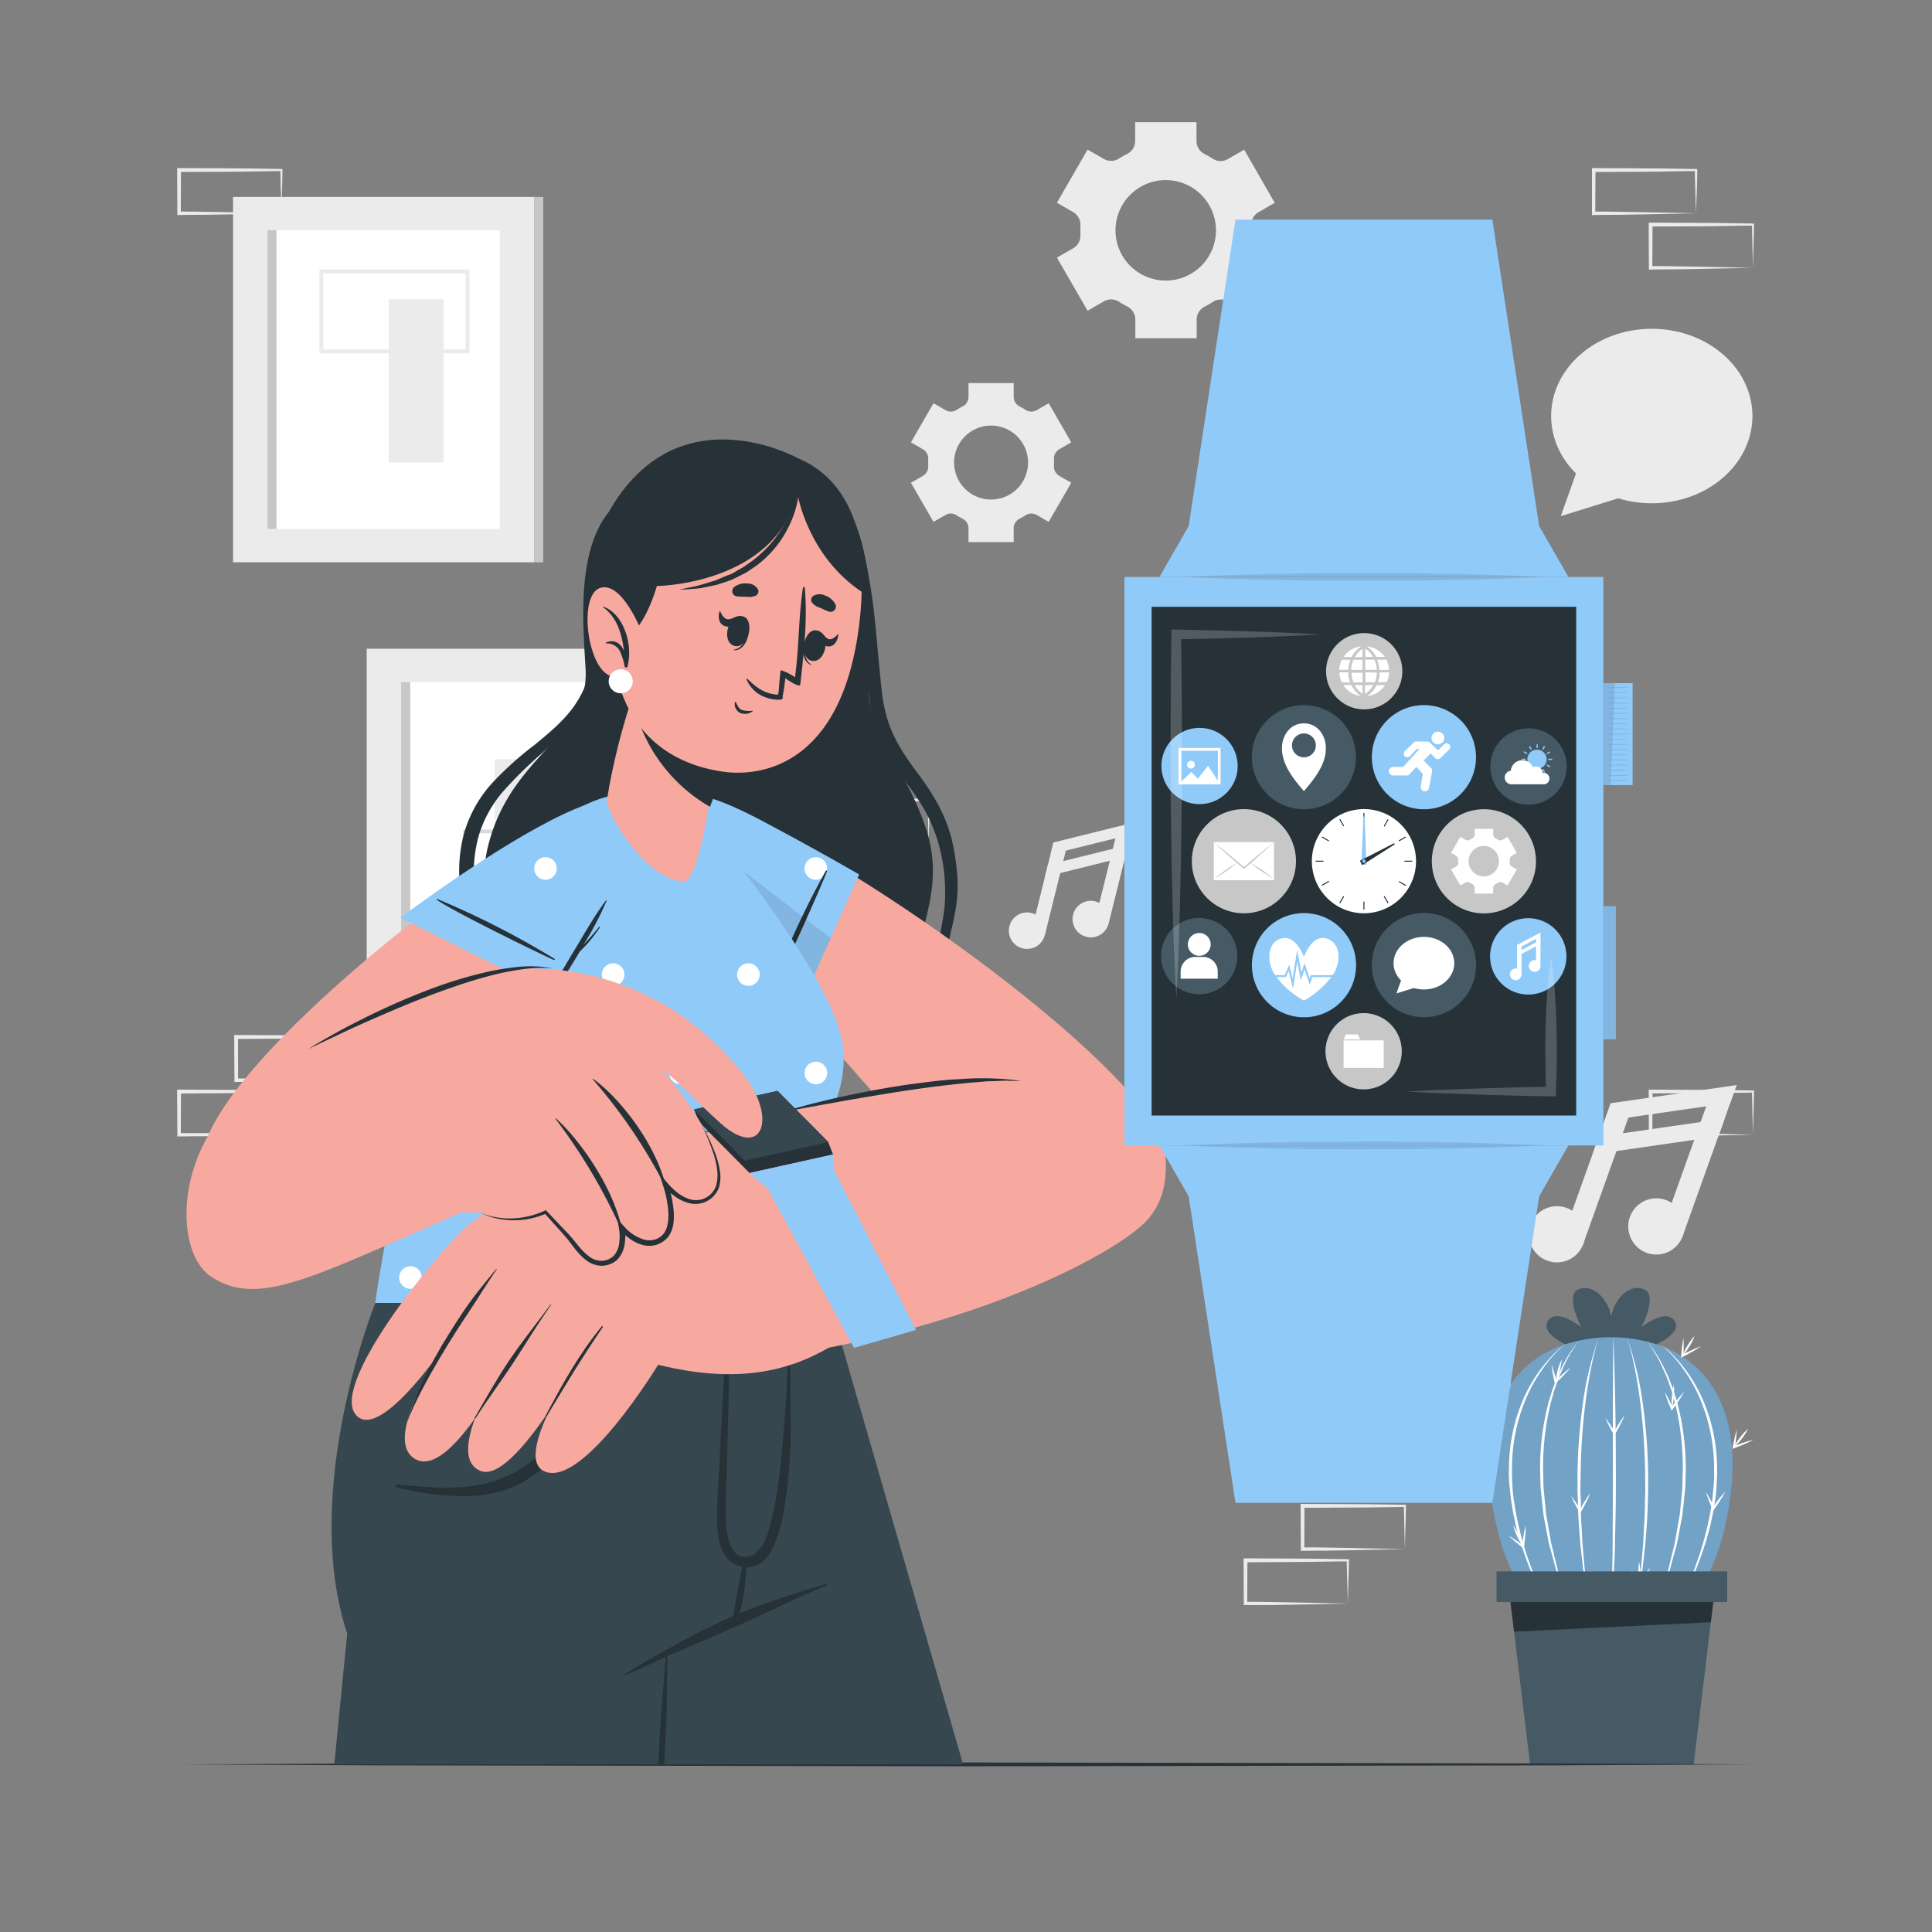 <svg xmlns="http://www.w3.org/2000/svg" viewBox="0 0 500 500"><rect x="0" y="0" width="500" height="500" fill="#808080" stroke="none"/><g id="freepik--background-complete--inject-2"><path d="M87.59,279.56l-13.12.27-6.66.12c-2.23,0-4.47,0-6.7.05h-.44v-.44l-.06-11.19v-.51h.5l13.24.06c4.42,0,8.83.11,13.24.16h.28v.27c0,1.89-.09,3.78-.13,5.65Zm0,0-.14-5.66c0-1.86-.11-3.7-.13-5.53l.27.27c-4.41.05-8.82.16-13.24.16l-13.24.07.5-.5,0,11.19-.45-.45c2.18,0,4.36,0,6.55.05l6.58.12Z" style="fill:#ebebeb"></path><path d="M72.82,293.67l-13.12.27-6.66.12c-2.23,0-4.47,0-6.7.05H45.9v-.44l-.06-11.19V282h.5l13.24.06c4.41,0,8.83.11,13.24.16h.28v.27c0,1.89-.08,3.78-.13,5.65Zm0,0L72.68,288c-.05-1.86-.11-3.7-.13-5.53l.27.27c-4.41.05-8.83.16-13.24.16L46.34,283l.5-.49-.05,11.19-.45-.45c2.18,0,4.36,0,6.55,0l6.58.12Z" style="fill:#ebebeb"></path><path d="M363.58,400.91l-13.12.27-6.66.12c-2.23,0-4.47,0-6.7.05h-.44v-.44l-.06-11.19v-.51h.5l13.24.06c4.42,0,8.83.11,13.24.16h.28v.27c0,1.89-.09,3.78-.14,5.65Zm0,0-.14-5.66c0-1.86-.11-3.7-.13-5.53l.27.27c-4.41.05-8.82.16-13.24.16l-13.24.07.5-.5-.05,11.19-.45-.45c2.18,0,4.36,0,6.55.05l6.58.12Z" style="fill:#ebebeb"></path><path d="M348.81,415l-13.12.27-6.67.12c-2.22,0-4.46,0-6.69,0h-.44V415l-.05-11.19v-.51h.5l13.24.06c4.41,0,8.83.11,13.24.16h.28v.27c0,1.89-.08,3.78-.13,5.65Zm0,0-.14-5.66c-.05-1.86-.11-3.7-.13-5.53l.27.27c-4.41,0-8.83.16-13.24.16l-13.24.07.5-.5L322.78,415l-.45-.45c2.18,0,4.36,0,6.55.05l6.57.12Z" style="fill:#ebebeb"></path><path d="M453.66,293.67l-13.13.27-6.66.12c-2.22,0-4.46,0-6.69.05h-.45v-.44l-.05-11.19V282h.5l13.24.06c4.41,0,8.83.11,13.24.16h.27v.27c0,1.89-.08,3.78-.13,5.65Zm0,0-.14-5.66c0-1.86-.12-3.7-.13-5.53l.27.27c-4.41.05-8.83.16-13.24.16l-13.24.06.5-.49-.06,11.19-.44-.45c2.18,0,4.36,0,6.54,0l6.58.12Z" style="fill:#ebebeb"></path><path d="M438.89,55.2l-13.13.28-6.66.11c-2.22,0-4.46,0-6.69.06H412V55.2l0-11.19v-.5h.51l13.24.06c4.41,0,8.82.12,13.24.17h.27V44c0,1.9-.09,3.79-.13,5.65Zm0,0-.14-5.65c-.05-1.87-.12-3.71-.14-5.54l.28.27c-4.42,0-8.83.16-13.24.17l-13.24.06.5-.5-.06,11.19-.44-.45c2.18,0,4.35,0,6.54.06l6.58.11Z" style="fill:#ebebeb"></path><path d="M453.66,69.31l-13.13.28-6.66.11c-2.22,0-4.46,0-6.69.06h-.45v-.45l-.05-11.19v-.5h.5l13.24.06c4.41,0,8.83.12,13.24.17h.27v.27c0,1.9-.08,3.79-.13,5.65Zm0,0-.14-5.65c0-1.87-.12-3.71-.13-5.54l.27.27c-4.41,0-8.83.16-13.24.17l-13.24.06.5-.5-.06,11.19-.44-.45c2.18,0,4.36,0,6.54.06l6.58.11Z" style="fill:#ebebeb"></path><path d="M72.82,55.2l-13.12.28L53,55.59c-2.23,0-4.47,0-6.7.06H45.9V55.2L45.84,44v-.5h.5l13.24.06c4.41,0,8.83.12,13.24.17h.28V44c0,1.9-.08,3.79-.13,5.65Zm0,0-.14-5.65c-.05-1.87-.11-3.71-.13-5.54l.27.27c-4.41,0-8.83.16-13.24.17l-13.24.06.5-.5L46.79,55.2l-.45-.45c2.18,0,4.36,0,6.55.06l6.58.11Z" style="fill:#ebebeb"></path><path d="M240.33,218.26l-13.12.27-6.66.12c-2.23,0-4.47,0-6.7,0h-.44v-.44l-.05-11.19v-.51h.5l13.24.06c4.41,0,8.83.11,13.24.16h.28v.27c0,1.89-.08,3.78-.13,5.65Zm0,0-.14-5.66c-.05-1.86-.11-3.7-.13-5.53l.27.27c-4.41,0-8.83.16-13.24.16l-13.24.07.5-.5,0,11.19-.45-.45c2.18,0,4.36,0,6.55.06L227,218Z" style="fill:#ebebeb"></path><rect x="60.31" y="50.97" width="77.94" height="94.55" style="fill:#ebebeb"></rect><rect x="69.21" y="59.6" width="60.13" height="77.29" style="fill:#fff"></rect><rect x="69.21" y="59.6" width="2.35" height="77.29" style="fill:#c7c7c7"></rect><rect x="138.25" y="50.97" width="2.35" height="94.55" style="fill:#c7c7c7"></rect><rect x="100.62" y="77.47" width="14.18" height="42.24" transform="translate(215.42 197.18) rotate(180)" style="fill:#ebebeb"></rect><path d="M121.49,91.45H82.68V69.75h38.81Zm-37.81-1h36.81V70.75H83.68Z" style="fill:#ebebeb"></path><rect x="129.5" y="283.97" width="77.94" height="94.55" style="fill:#ebebeb"></rect><rect x="138.4" y="292.59" width="60.13" height="77.29" style="fill:#fff"></rect><rect x="138.4" y="292.59" width="2.35" height="77.29" style="fill:#c7c7c7"></rect><rect x="207.44" y="283.97" width="2.35" height="94.55" style="fill:#c7c7c7"></rect><rect x="158.55" y="310.47" width="14.18" height="42.24" style="fill:#ebebeb"></rect><path d="M190.67,324.45h-38.8v-21.7h38.8Zm-37.8-1h36.8v-19.7h-36.8Z" style="fill:#ebebeb"></path><rect x="94.9" y="167.89" width="77.94" height="94.55" style="fill:#ebebeb"></rect><rect x="103.81" y="176.52" width="60.13" height="77.29" style="fill:#fff"></rect><rect x="103.81" y="176.52" width="2.35" height="77.29" style="fill:#c7c7c7"></rect><rect x="172.85" y="167.89" width="2.35" height="94.55" style="fill:#c7c7c7"></rect><rect x="128.05" y="196.5" width="12.15" height="30.71" style="fill:#ebebeb"></rect><path d="M153.49,236.84H119.86V214.67h33.63Zm-32.63-1h31.63V215.67H120.86Z" style="fill:#dbdbdb"></path><path d="M325.69,64.27a3.8,3.8,0,0,1-1.85-3.5q0-.59,0-1.17c0-.4,0-.79,0-1.18a3.75,3.75,0,0,1,1.84-3.49l4.22-2.44L322,38.74l-4.22,2.43a3.75,3.75,0,0,1-4-.14,21.8,21.8,0,0,0-2.05-1.18,3.77,3.77,0,0,1-2.08-3.35V31.63H293.78V36.5a3.78,3.78,0,0,1-2.09,3.35A23.15,23.15,0,0,0,289.64,41a3.73,3.73,0,0,1-3.95.14l-4.22-2.43-7.94,13.75,4.24,2.45a3.78,3.78,0,0,1,1.84,3.49q0,.59,0,1.17t0,1.17a3.8,3.8,0,0,1-1.85,3.5l-4.23,2.43,7.94,13.75,4.2-2.43a3.79,3.79,0,0,1,4,.14,22,22,0,0,0,2.06,1.18,3.78,3.78,0,0,1,2.09,3.36v4.86h15.88V82.7a3.76,3.76,0,0,1,2.09-3.36,23.15,23.15,0,0,0,2.05-1.18,3.77,3.77,0,0,1,4-.14L322,80.45,329.9,66.7Zm-24,8.34a13,13,0,1,1,13-13A13,13,0,0,1,301.72,72.61Z" style="fill:#ebebeb"></path><path d="M274.13,123.15a2.8,2.8,0,0,1-1.36-2.58c0-.29,0-.57,0-.86s0-.58,0-.87a2.8,2.8,0,0,1,1.36-2.57l3.11-1.79-5.84-10.12-3.11,1.79a2.75,2.75,0,0,1-2.91-.1,15.13,15.13,0,0,0-1.51-.87,2.78,2.78,0,0,1-1.53-2.47V99.13H250.65v3.58a2.78,2.78,0,0,1-1.53,2.47,15.13,15.13,0,0,0-1.51.87,2.75,2.75,0,0,1-2.91.1l-3.11-1.79-5.84,10.12,3.12,1.8a2.76,2.76,0,0,1,1.35,2.57c0,.29,0,.57,0,.86s0,.57,0,.86a2.76,2.76,0,0,1-1.36,2.58l-3.11,1.79,5.84,10.12,3.1-1.79a2.75,2.75,0,0,1,2.91.1,15.13,15.13,0,0,0,1.51.87,2.78,2.78,0,0,1,1.54,2.47v3.58h11.69v-3.58a2.78,2.78,0,0,1,1.53-2.47,14.23,14.23,0,0,0,1.52-.87,2.75,2.75,0,0,1,2.91-.1l3.1,1.79,5.84-10.12Zm-17.63,6.13a9.57,9.57,0,1,1,9.56-9.57A9.57,9.57,0,0,1,256.5,129.28Z" style="fill:#ebebeb"></path><ellipse cx="427.48" cy="107.67" rx="26.05" ry="22.58" style="fill:#ebebeb"></ellipse><polygon points="408.61 120.45 403.93 133.58 420.49 128.43 408.61 120.45" style="fill:#ebebeb"></polygon><path d="M409.78,321.88a7.27,7.27,0,1,1-4.4-9.29A7.26,7.26,0,0,1,409.78,321.88Z" style="fill:#ebebeb"></path><rect x="410.56" y="285.37" width="5.56" height="36.56" transform="translate(126.3 -121.39) rotate(19.67)" style="fill:#ebebeb"></rect><path d="M435.51,319.84a7.27,7.27,0,1,1-4.41-9.29A7.27,7.27,0,0,1,435.51,319.84Z" style="fill:#ebebeb"></path><rect x="436.29" y="283.34" width="5.56" height="36.56" transform="translate(127.12 -130.17) rotate(19.67)" style="fill:#ebebeb"></rect><polygon points="447.82 285.41 415.23 290.11 416.88 285.51 449.46 280.81 447.82 285.41" style="fill:#ebebeb"></polygon><polygon points="444.72 294.08 412.13 298.79 413.78 294.18 446.36 289.48 444.72 294.08" style="fill:#ebebeb"></polygon><path d="M270.39,242a4.72,4.72,0,1,1-3.44-5.72A4.71,4.71,0,0,1,270.39,242Z" style="fill:#ebebeb"></path><rect x="269.71" y="218.12" width="3.61" height="23.76" transform="translate(63.42 -58.65) rotate(13.94)" style="fill:#ebebeb"></rect><path d="M286.9,239a4.73,4.73,0,1,1-3.45-5.73A4.74,4.74,0,0,1,286.9,239Z" style="fill:#ebebeb"></path><rect x="286.21" y="215.13" width="3.61" height="23.76" transform="translate(63.19 -62.71) rotate(13.94)" style="fill:#ebebeb"></rect><polygon points="292.63 215.97 271.86 221.12 272.63 218.03 293.39 212.88 292.63 215.97" style="fill:#ebebeb"></polygon><polygon points="291.18 221.78 270.42 226.93 271.19 223.84 291.95 218.69 291.18 221.78" style="fill:#ebebeb"></polygon></g><g id="freepik--Plant--inject-2"><path d="M417,351.08c-6.17,0-18.66-4.85-16.56-8.93s8.53,1.16,8.8,1.32c-.18-.3-4.35-8.44-.64-9.85s7.47,2.51,8.4,7c.93-4.51,4.59-8.47,8.39-7s-.45,9.55-.64,9.85c.27-.16,6.74-5.31,8.8-1.32S423.12,351.08,417,351.08Z" style="fill:#455a64"></path><path d="M448.1,384.36a76.06,76.06,0,0,1-1.56,10.12c-1.47,6.63-3.88,13.06-7.33,17.36a61.32,61.32,0,0,1-44.66,0c-7.36-9.19-10-28.1-8.94-37.83,1.9-17.57,12.39-24.29,21.51-26.69h0a38.69,38.69,0,0,1,9.76-1.24c8.93,0,28.6,3.22,31.27,27.94A54.32,54.32,0,0,1,448.1,384.36Z" style="fill:#90CAF9"></path><path d="M448.1,384.36a76.06,76.06,0,0,1-1.56,10.12c-1.47,6.63-3.88,13.06-7.33,17.36a61.32,61.32,0,0,1-44.66,0c-7.36-9.19-10-28.1-8.94-37.83,1.9-17.57,12.39-24.29,21.51-26.69h0a38.69,38.69,0,0,1,9.76-1.24c8.93,0,28.6,3.22,31.27,27.94A54.32,54.32,0,0,1,448.1,384.36Z" style="opacity:0.2"></path><path d="M417.53,346.07c.25,5.83.39,11.66.5,17.5s.14,11.67.16,17.51-.06,11.67-.23,17.51a143.46,143.46,0,0,1-1.22,17.46l.23-2.17.12-2.19c.09-1.45.09-2.91.14-4.37.07-2.91.12-5.83.13-8.74,0-5.84.07-11.67.05-17.5l0-17.51C417.44,357.74,417.45,351.9,417.53,346.07Z" style="fill:#fff"></path><path d="M413.74,346.18a70.9,70.9,0,0,0-2.09,8.48c-.58,2.85-1,5.73-1.37,8.61a163.14,163.14,0,0,0-1.2,17.39L409,385c0,1.46.05,2.91.08,4.36,0,2.91.26,5.81.39,8.72.06,1.45.2,2.9.33,4.35l.39,4.35,1,8.68c-.48-2.87-.95-5.75-1.38-8.63l-.49-4.35c-.17-1.45-.35-2.9-.44-4.35-.24-2.91-.45-5.83-.51-8.75,0-1.45-.13-2.91-.11-4.37v-4.38a149.94,149.94,0,0,1,1.39-17.46A85.49,85.49,0,0,1,413.74,346.18Z" style="fill:#fff"></path><path d="M408.68,346.91a36.46,36.46,0,0,0-4.43,7.71c-.29.68-.61,1.35-.87,2l-.75,2.09-.37,1.05c-.11.36-.2.71-.3,1.07l-.6,2.14a69.08,69.08,0,0,0-2,17.6l.1,4.45.43,4.42.22,2.22c.1.73.25,1.46.37,2.19l.76,4.39a20.09,20.09,0,0,0,.46,2.18l.53,2.16,1.06,4.33,2.63,8.53c-1-2.79-2-5.6-3-8.42l-1.17-4.32-.59-2.16c-.19-.72-.4-1.44-.52-2.18l-.83-4.4c-.13-.73-.28-1.47-.39-2.21l-.24-2.22-.47-4.47-.13-4.48a66.48,66.48,0,0,1,2.22-17.76l.65-2.15c.11-.36.21-.72.33-1.07l.4-1.05.81-2.1c.29-.69.62-1.36.93-2A34.48,34.48,0,0,1,408.68,346.91Z" style="fill:#fff"></path><path d="M405,347.92a32.88,32.88,0,0,0-6,6.7,39.79,39.79,0,0,0-4.3,7.9,46,46,0,0,0-3.39,17.57c-.06,1.5.06,3,.11,4.51s.24,3,.51,4.48l.34,2.23.45,2.21c.15.74.3,1.47.5,2.2l.55,2.19c.39,1.46.86,2.89,1.29,4.34l1.51,4.26,1.69,4.21,1.84,4.15a89.34,89.34,0,0,1-6.91-16.79c-.39-1.47-.86-2.92-1.13-4.42l-.48-2.23-.36-2.25c-.28-1.49-.37-3-.55-4.53s-.2-3-.15-4.56a45.68,45.68,0,0,1,3.62-17.8,39.66,39.66,0,0,1,4.55-7.89,36.39,36.39,0,0,1,2.95-3.48A24.83,24.83,0,0,1,405,347.92Z" style="fill:#fff"></path><path d="M421.09,346.23a85.23,85.23,0,0,1,4.06,17,152.15,152.15,0,0,1,1.39,17.46v4.38c0,1.46-.08,2.92-.11,4.38-.06,2.92-.28,5.83-.51,8.74-.09,1.45-.28,2.9-.44,4.35l-.5,4.35c-.42,2.88-.89,5.76-1.37,8.64l1-8.69.38-4.35c.13-1.45.28-2.89.33-4.35.14-2.91.38-5.81.4-8.72,0-1.45.1-2.9.08-4.36l-.05-4.36a165.8,165.8,0,0,0-1.2-17.39c-.37-2.88-.79-5.76-1.37-8.61A74.25,74.25,0,0,0,421.09,346.23Z" style="fill:#fff"></path><path d="M426.15,347a34.27,34.27,0,0,1,4.77,7.55c.31.67.65,1.34.94,2l.8,2.09.4,1.05c.12.35.22.71.33,1.07l.66,2.15a66.88,66.88,0,0,1,2.22,17.76l-.13,4.49-.47,4.46-.24,2.23c-.11.73-.27,1.47-.4,2.2l-.83,4.41a20.73,20.73,0,0,1-.52,2.17l-.58,2.16-1.17,4.32c-1,2.82-2,5.63-3,8.43l2.64-8.54,1.05-4.33.53-2.16a20.13,20.13,0,0,0,.47-2.18l.75-4.39c.12-.73.27-1.46.38-2.19l.21-2.21.44-4.43.09-4.45a68.3,68.3,0,0,0-2-17.6l-.59-2.14c-.1-.35-.19-.71-.3-1.07l-.38-1-.74-2.1c-.27-.69-.59-1.36-.88-2A36,36,0,0,0,426.15,347Z" style="fill:#fff"></path><path d="M429.87,348a24.83,24.83,0,0,1,3.4,3,34.89,34.89,0,0,1,2.94,3.48,39.17,39.17,0,0,1,4.55,7.89,45.32,45.32,0,0,1,3.62,17.8c.05,1.52-.08,3-.15,4.56s-.26,3-.54,4.53l-.37,2.25-.47,2.23c-.28,1.5-.75,2.95-1.13,4.42a89.74,89.74,0,0,1-6.91,16.79l1.84-4.15,1.68-4.21,1.52-4.26c.42-1.45.9-2.88,1.28-4.34l.55-2.19c.2-.73.36-1.46.5-2.2l.46-2.21.34-2.23c.26-1.48.34-3,.5-4.48s.17-3,.12-4.51a46.12,46.12,0,0,0-3.39-17.56,39.63,39.63,0,0,0-4.31-7.91A32.83,32.83,0,0,0,429.87,348Z" style="fill:#fff"></path><path d="M415.45,366.92a39.74,39.74,0,0,1,2.57,3.9h-.47c.44-.79.91-1.56,1.39-2.33.24-.38.48-.76.74-1.13s.51-.75.79-1.11c-.17.43-.36.84-.55,1.25s-.39.81-.6,1.21c-.41.81-.84,1.6-1.3,2.38l-.23.41-.23-.41A38.78,38.78,0,0,1,415.45,366.92Z" style="fill:#fff"></path><path d="M417.59,364.9a16.5,16.5,0,0,1,.2,6.05,17.08,17.08,0,0,1-.2-6.05Z" style="fill:#fff"></path><path d="M435.66,346.25a38.3,38.3,0,0,1,0,4.67l-.4-.26q1.2-.63,2.43-1.2l1.24-.55c.42-.16.83-.34,1.26-.49-.37.26-.75.5-1.13.75l-1.17.69c-.78.45-1.57.88-2.38,1.28l-.42.22,0-.47A40.34,40.34,0,0,1,435.66,346.25Z" style="fill:#fff"></path><path d="M438.56,345.72a14.64,14.64,0,0,1-1.32,2.73,15.28,15.28,0,0,1-1.8,2.45,14.36,14.36,0,0,1,1.33-2.73A14.64,14.64,0,0,1,438.56,345.72Z" style="fill:#fff"></path><path d="M430.82,360.21a37.91,37.91,0,0,1,2.11,4.17l-.46-.05c.53-.74,1.07-1.45,1.64-2.16.28-.35.57-.69.86-1s.6-.68.92-1c-.21.4-.46.78-.69,1.17s-.48.76-.73,1.14c-.5.75-1,1.48-1.57,2.21l-.28.37-.18-.43A38.87,38.87,0,0,1,430.82,360.21Z" style="fill:#fff"></path><path d="M433.19,358.45a17.09,17.09,0,0,1-.5,6,14.73,14.73,0,0,1,0-3A15.47,15.47,0,0,1,433.19,358.45Z" style="fill:#fff"></path><path d="M422.05,406.33a39.7,39.7,0,0,1,2.58,3.89h-.47c.44-.78.9-1.56,1.38-2.32.24-.38.49-.76.74-1.14s.52-.74.8-1.1c-.17.42-.37.83-.55,1.25s-.4.81-.6,1.21c-.41.8-.85,1.59-1.3,2.37l-.24.41-.23-.41A39.58,39.58,0,0,1,422.05,406.33Z" style="fill:#fff"></path><path d="M424.2,404.31a14.75,14.75,0,0,1,.37,3,14.15,14.15,0,0,1-.18,3,16.79,16.79,0,0,1-.19-6.05Z" style="fill:#fff"></path><path d="M401.52,353.13a41,41,0,0,1,1.34,4.47l-.45-.13c.65-.63,1.31-1.24,2-1.83.34-.29.69-.59,1-.87s.71-.57,1.08-.83c-.28.36-.59.69-.89,1l-.92,1c-.63.64-1.27,1.28-1.93,1.89l-.35.32-.1-.45A39.51,39.51,0,0,1,401.52,353.13Z" style="fill:#fff"></path><path d="M404.15,351.82a15,15,0,0,1-.51,3,14.79,14.79,0,0,1-1.05,2.85,17.1,17.1,0,0,1,1.56-5.84Z" style="fill:#fff"></path><path d="M449.48,369.94a40,40,0,0,1-.49,4.65l-.36-.3c.84-.33,1.68-.63,2.54-.92l1.29-.4c.44-.12.87-.25,1.32-.35-.4.22-.81.41-1.22.62s-.82.37-1.23.55c-.83.36-1.67.69-2.51,1l-.45.17.08-.46A40,40,0,0,1,449.48,369.94Z" style="fill:#fff"></path><path d="M452.42,369.75a14.44,14.44,0,0,1-1.63,2.56,14.08,14.08,0,0,1-2.07,2.23,16.79,16.79,0,0,1,3.7-4.79Z" style="fill:#fff"></path><path d="M406.56,387.11a40.42,40.42,0,0,1,2.62,3.87h-.47q.65-1.19,1.35-2.34c.24-.38.48-.76.73-1.14s.51-.75.78-1.11c-.16.42-.35.83-.53,1.25s-.38.82-.59,1.22c-.4.81-.82,1.6-1.27,2.39l-.23.41-.24-.41A38.6,38.6,0,0,1,406.56,387.11Z" style="fill:#fff"></path><path d="M408.68,385.07a16.78,16.78,0,0,1,.27,6.05,14.16,14.16,0,0,1-.41-3A14.72,14.72,0,0,1,408.68,385.07Z" style="fill:#fff"></path><path d="M390.43,397.43a39.25,39.25,0,0,1,3.88,2.61l-.43.18c.1-.9.23-1.79.38-2.68.07-.44.15-.89.24-1.33s.19-.89.31-1.32c0,.45,0,.9,0,1.36s-.05.9-.09,1.35c-.07.9-.17,1.79-.29,2.69l-.06.46-.37-.28A39.29,39.29,0,0,1,390.43,397.43Z" style="fill:#fff"></path><path d="M391.64,394.74a15.71,15.71,0,0,1,1.5,2.64,15,15,0,0,1,1,2.87,15,15,0,0,1-1.5-2.64A14.77,14.77,0,0,1,391.64,394.74Z" style="fill:#fff"></path><path d="M386.43,356.46a40.74,40.74,0,0,1,4.3,1.82l-.39.26c-.07-.9-.11-1.8-.13-2.7,0-.45,0-.9,0-1.35s0-.91.05-1.36c.1.44.16.89.23,1.34s.12.89.17,1.34c.1.9.18,1.8.23,2.7l0,.47-.42-.21A38.86,38.86,0,0,1,386.43,356.46Z" style="fill:#fff"></path><path d="M387.11,353.59a17,17,0,0,1,3.5,4.94,15.41,15.41,0,0,1-2-2.31A14.88,14.88,0,0,1,387.11,353.59Z" style="fill:#fff"></path><path d="M441.47,386.07a39.78,39.78,0,0,1,2.2,4.12l-.47,0c.52-.74,1.05-1.47,1.6-2.19.27-.35.55-.71.84-1s.58-.7.9-1c-.21.41-.44.79-.67,1.19s-.46.77-.71,1.15c-.48.76-1,1.51-1.51,2.24l-.28.39-.19-.43A38.88,38.88,0,0,1,441.47,386.07Z" style="fill:#fff"></path><path d="M443.8,384.26a15.48,15.48,0,0,1,.09,3,14.84,14.84,0,0,1-.47,3,17.12,17.12,0,0,1,.38-6.05Z" style="fill:#fff"></path><polygon points="390.63 412.28 443.67 412.28 438.33 456.62 395.98 456.62 390.63 412.28" style="fill:#455a64"></polygon><polygon points="390.63 412.28 391.84 422.28 442.76 419.83 443.67 412.28 390.63 412.28" style="fill:#263238"></polygon><rect x="387.3" y="406.68" width="59.7" height="7.93" style="fill:#455a64"></rect></g><g id="freepik--Table--inject-2"><polygon points="46.47 456.62 97.35 456.38 148.23 456.29 250 456.13 351.77 456.29 402.65 456.38 453.53 456.62 402.65 456.87 351.77 456.96 250 457.12 148.23 456.95 97.35 456.87 46.47 456.62" style="fill:#263238"></polygon></g><g id="freepik--Character--inject-2"><path d="M129.42,337.19s22.09,85.6,30.83,119.43h89c-10-34.68-34.52-119.43-34.52-119.43Z" style="fill:#37474f"></path><path d="M89.87,422.79s-2,19.65-3.36,33.83h84.87c.52-12.21,1.2-27.75,1.23-27.76l.1-.05,3.72-1.84,13.38-6.56.56-.27c3.85-1.88,6.79-3.32,6.8-3.34s.14-.62.33-1.64c.48-2.44,1.44-7.47,2.64-13.83,1.49-7.87,3.36-17.8,5.16-27.46,3.39-18.09,6.55-35.27,6.63-36.39,0-.15,0-.24,0-.29v0l-114.8,0S77.56,385.76,89.87,422.79Z" style="fill:#37474f"></path><path d="M161.67,433.37c3.92-2.68,8.14-4.93,12.29-7.24s8.54-4.63,13-6.66c8.62-4,17.72-6.81,26.79-9.59.23-.07.38.3.15.39-8.73,3.71-17.2,8-25.89,11.75-4.37,1.91-8.77,3.75-13.15,5.65s-8.64,4.05-13,5.87C161.65,433.58,161.57,433.44,161.67,433.37Z" style="fill:#263238"></path><path d="M185.57,391.19c.11-4.22.41-8.44.63-12.66.5-10,.89-20,1.83-29.93a.31.31,0,0,1,.62,0c.13,7.71-.17,15.44-.33,23.15-.08,3.85-.19,7.71-.3,11.57a110.1,110.1,0,0,0-.08,11.05c.21,2.78.83,8.18,4.51,8.52,3.46.31,5.36-3.38,6.23-6.08,2.19-6.86,3-14.27,3.68-21.41.43-4.23,1.77-21.43,1.53-25.7,0-.28.42-.27.44,0,.24,4.35.48,21.85.2,26.19-.28,4.16-.63,8.34-1.27,12.47a44.51,44.51,0,0,1-2.71,11c-1.28,2.92-2.8,5.51-6.13,6.15a6.57,6.57,0,0,1-1.23.12c0,.9-.16,1.8-.23,2.68-.1,1.4-.27,2.79-.46,4.18a31.12,31.12,0,0,1-.87,4,14.72,14.72,0,0,1-1.44,3.86.22.22,0,0,1-.4-.11,18.94,18.94,0,0,1,.34-4c.19-1.36.38-2.73.66-4.07s.53-2.65.81-4c.18-.88.31-1.79.47-2.69a6.53,6.53,0,0,1-4.9-3.81C185.61,398.56,185.48,394.72,185.57,391.19Z" style="fill:#263238"></path><path d="M102.76,384.23c6.13.42,12.18,1.2,18.33.48a32.21,32.21,0,0,0,16-6.17c10.11-7.74,14.54-20.39,17.28-32.26a.22.22,0,0,1,.43.06c-1.14,10.29-3.39,20.94-10.13,29.23a32.55,32.55,0,0,1-10.75,8.74,32,32,0,0,1-14.21,2.88,69.26,69.26,0,0,1-17-2.27A.35.35,0,0,1,102.76,384.23Z" style="fill:#263238"></path><path d="M170.35,456.62h1.53c.25-4.07.46-8.16.59-12.24.09-2.71.11-5.43.14-8.13,0-2.48.14-5,.1-7.44v-.21c0-.17,0-.33,0-.48a.14.14,0,0,0-.28,0c0,.23,0,.45-.07.67-.34,2.85-.51,5.74-.77,8.6-.48,5.45-.8,10.91-1.09,16.38C170.44,454.71,170.4,455.67,170.35,456.62Z" style="fill:#263238"></path><path d="M246.81,269.16l-16.16.81c-3.24-5.55-7.13-15.41-5.94-29.55.22-2.34-5,11.21-2.26,30-17.06.86-40.27,2-60.54,2.83-.6-7.91-1.52-15.22-1.52-15.22a87.64,87.64,0,0,1-2.89,15.41c-2.77.14-5.49.21-8.1.31.27-12.31-2.38-33.67-2.38-33.67a108.52,108.52,0,0,1-9.14,34.07c-12.88.39-21.36.4-20.83-.22,18.89-22.85,4.29-35.34,9.31-55.16,6-23.75,26.26-28,25.19-45.71-.84-14.4-3.32-40.48,14.74-46.55,0,0,14.37-16.6,37.85-8.29,29.05,10.26,18.84,55,21,64,3.13,12.84,9.4,17.23,14.37,31.83,5.08,14.77-1.45,24.84-1.95,35S250,269.05,246.81,269.16Z" style="fill:#263238"></path><path d="M116.39,270.73A50.48,50.48,0,0,0,122.31,258c1.36-4.43.6-8.91-.41-13.53a142.08,142.08,0,0,1-2.74-14.17,37.49,37.49,0,0,1,1-14.87,32.85,32.85,0,0,1,7.42-13,86.73,86.73,0,0,1,10.81-9.69c3.65-3,7.29-6,10-9.74a25.84,25.84,0,0,0,4.83-13,24.29,24.29,0,0,1-3.37,14c-2.51,4.26-6.07,7.72-9.59,10.94a107.27,107.27,0,0,0-10,9.82,31.37,31.37,0,0,0-6.43,11.75,37,37,0,0,0-1,13.46c.38,4.6,1.36,9.21,2.11,14a49,49,0,0,1,.66,7.33,21,21,0,0,1-1.44,7.36A41,41,0,0,1,116.39,270.73Z" style="fill:#263238"></path><path d="M220.84,134.29c2.38,5.4,3.37,11.3,4.36,17.08s1.49,11.68,2,17.51l.86,8.71a43.66,43.66,0,0,0,1.53,8.3c1.57,5.36,4.71,10,8.25,14.68a66.83,66.83,0,0,1,4.9,7.57,41.16,41.16,0,0,1,3.43,8.52,61.25,61.25,0,0,1,1.5,9,37.55,37.55,0,0,1-.26,9.11c-.45,3-1.22,5.88-1.85,8.68a44.63,44.63,0,0,0-1.13,8.49c-.28,5.62,2.83,11.13,7.46,14.68a18.25,18.25,0,0,1-9.28-14.64,44.15,44.15,0,0,1,.52-9c.43-2.95,1.09-5.78,1.34-8.59a46.51,46.51,0,0,0-1.78-16.73,41.23,41.23,0,0,0-3.22-7.7,64.5,64.5,0,0,0-4.72-7.12,87.7,87.7,0,0,1-5-7.44,36.93,36.93,0,0,1-3.63-8.47,47.33,47.33,0,0,1-1.39-9c-.24-3-.37-5.88-.5-8.81-.28-5.85-.47-11.69-.91-17.51A85,85,0,0,0,220.84,134.29Z" style="fill:#263238"></path><path d="M180.57,228.66c7.7,10.42,63.86,78.57,76.14,83.84,10.79,4.63,47.38,16.94,44.89-13.84-1.62-20-79.23-75.77-111.86-88.66C174.76,204.07,164.39,206.81,180.57,228.66Z" style="fill: rgb(247, 169, 160);"></path><path d="M222.34,226.31l-17.58,39.32s-19.63-23.89-28.65-41.28S170.64,198.48,196.4,212C211.35,219.88,222.34,226.31,222.34,226.31Z" style="fill:#90CAF9"></path><path d="M179.07,224.76a2.89,2.89,0,0,1-1.4,2.47c-.54-1-1.06-1.94-1.55-2.88-.41-.78-.78-1.53-1.13-2.28a2.94,2.94,0,0,1,4.08,2.69Zm32.06-2.92a2.92,2.92,0,1,0,2.92,2.91A2.91,2.91,0,0,0,211.13,221.84ZM193.64,249.3a2.89,2.89,0,0,0-1.24.28q1.75,2.41,3.41,4.58a2.91,2.91,0,0,0-2.17-4.86Z" style="fill:#fff"></path><path d="M199.52,256.28a221,221,0,0,1,14.2-30.92.17.17,0,0,1,.31.13c-1,2.7-11.26,26.19-14.29,30.91C199.66,256.52,199.47,256.41,199.52,256.28Z" style="fill:#263238"></path><path d="M215,242.79l-10.22,22.84s-19.62-23.9-28.63-41.28c-3.26-6.28-4.88-11.39-4.4-14.73Z" style="fill:#050400;opacity:0.1"></path><path d="M193,294.24a90.06,90.06,0,0,0-15.65,3.3c-2.55.82-5,1.78-7.55,2.81-1.24.52-2.49,1-3.75,1.43a14.29,14.29,0,0,1-4,1c-.12,0-.12.23,0,.23a24.06,24.06,0,0,0,3.89-.13,22.65,22.65,0,0,0,3.7-.89c2.6-.8,5.15-1.76,7.74-2.59,5.21-1.69,10.42-3.38,15.72-4.6C193.34,294.71,193.28,294.2,193,294.24Z" style="fill:#263238"></path><path d="M206.12,299.79a95.63,95.63,0,0,0-13.1-.63c-2.19.06-4.36.27-6.54.54-1,.14-2.07.29-3.11.47s-2.26.56-3.4.73c-.12,0-.12.24,0,.23,1.08-.12,2.18,0,3.26-.07l3.27-.14c2.18-.09,4.36-.14,6.54-.26,4.36-.22,8.71-.39,13.08-.44C206.37,300.22,206.35,299.81,206.12,299.79Z" style="fill:#263238"></path><path d="M208,299.81l7.47,37.82-118.36-.44s12.09-89.63,43.1-120.69c15.51-15.54,32.91-13.62,43.58-1.9,2.69,3,31.39,38.2,34.24,55.29C220.54,285,208,299.81,208,299.81Z" style="fill:#90CAF9"></path><path d="M144.09,224.75a2.92,2.92,0,1,1-2.92-2.91A2.92,2.92,0,0,1,144.09,224.75Zm32.06-2.91a2.92,2.92,0,1,0,2.92,2.91A2.91,2.91,0,0,0,176.15,221.84Zm-35,52.93a2.92,2.92,0,1,0,2.92,2.91A2.91,2.91,0,0,0,141.17,274.77Zm35,0a2.92,2.92,0,1,0,2.92,2.91A2.91,2.91,0,0,0,176.15,274.77Zm35,0a2.92,2.92,0,1,0,2.92,2.91A2.91,2.91,0,0,0,211.13,274.77ZM123.68,249.3a2.92,2.92,0,1,0,2.92,2.91A2.91,2.91,0,0,0,123.68,249.3Zm35,0a2.92,2.92,0,1,0,2.92,2.91A2.91,2.91,0,0,0,158.66,249.3Zm35,0a2.92,2.92,0,1,0,2.92,2.91A2.91,2.91,0,0,0,193.64,249.3Zm-87.45,78.4a2.92,2.92,0,1,0,2.92,2.91A2.91,2.91,0,0,0,106.19,327.7Zm35,0a2.92,2.92,0,1,0,2.92,2.91A2.91,2.91,0,0,0,141.17,327.7Zm35,0a2.92,2.92,0,1,0,2.92,2.91A2.91,2.91,0,0,0,176.15,327.7Zm35,0a2.92,2.92,0,1,0,2.92,2.91A2.91,2.91,0,0,0,211.13,327.7Zm-87.45-25.47a2.92,2.92,0,1,0,2.92,2.92A2.91,2.91,0,0,0,123.68,302.23Zm35,0a2.92,2.92,0,1,0,2.92,2.92A2.91,2.91,0,0,0,158.66,302.23Zm35,0a2.92,2.92,0,1,0,2.92,2.92A2.91,2.91,0,0,0,193.64,302.23Z" style="fill:#fff"></path><path d="M190.8,291.48a121.49,121.49,0,0,0-17.61,3.74c-2.85.87-5.65,1.87-8.44,2.93-1.39.53-2.79,1-4.2,1.49a19,19,0,0,1-4.53,1.07c-.14,0-.12.22,0,.22a32.26,32.26,0,0,0,4.39-.29,31,31,0,0,0,4.16-1c2.91-.86,5.77-1.85,8.67-2.74,5.84-1.79,11.68-3.58,17.64-4.95C191.17,291.91,191.08,291.44,190.8,291.48Z" style="fill:#263238"></path><path d="M205.81,296.09a131.37,131.37,0,0,0-14.85,0c-2.48.14-4.93.43-7.38.78-1.17.17-2.34.36-3.51.56s-2.54.62-3.82.82c-.13,0-.13.24,0,.22,1.22-.16,2.47-.12,3.7-.2l3.69-.27c2.47-.17,4.93-.32,7.4-.52,4.93-.39,9.85-.74,14.79-1C206.11,296.49,206.07,296.11,205.81,296.09Z" style="fill:#263238"></path><path d="M138.69,215.3C97.15,243.17,58.31,278.21,53,296.35c-7.38,25.13,6.92,30.87,14,31.95,19.22,3,71.18-68.47,87.62-96.51C170.54,204.57,147.81,209.18,138.69,215.3Z" style="fill: rgb(247, 169, 160);"></path><path d="M142.17,256.71l-38.55-19.2s24.68-18.62,42.43-26.91,26.08-4.4,11.48,20.78C149.06,246,142.17,256.71,142.17,256.71Z" style="fill:#90CAF9"></path><path d="M144.09,224.75a2.92,2.92,0,1,1-2.92-2.91A2.92,2.92,0,0,1,144.09,224.75Z" style="fill:#fff"></path><path d="M113.18,232.66a222.37,222.37,0,0,1,30.3,15.47.17.17,0,0,1-.14.31c-2.65-1.13-25.7-12.34-30.29-15.57C112.93,232.79,113.06,232.61,113.18,232.66Z" style="fill:#263238"></path><path d="M155.09,239.84c-1,1.24-2.07,2.47-3.16,3.66-.32.35-.62.7-.93,1.05A84.14,84.14,0,0,0,157,233.09c0-.1-.1-.15-.16-.08-3.08,4.09-5.56,8.58-8.21,12.94-1.31,2.16-2.58,4.35-3.87,6.52-.64,1.09-2.2,3.73-2.35,3.83a9.76,9.76,0,0,1-3-1,.17.17,0,1,0-.15.31c.71.3,3.23,1.76,3.67,1.69s4.51-6.71,6-9.17l1.13-1.88c.8-.79,1.61-1.59,2.33-2.45a41,41,0,0,0,2.92-3.88C155.28,239.84,155.16,239.77,155.09,239.84Z" style="fill:#263238"></path><path d="M182.91,293.09c-7.19,2.14,8.84,59.37,19.76,57.72,53.05-8.06,88.11-27.64,94.66-35.54,8.59-10.36,2.85-26.16-4.65-30.78C281.81,277.79,242.3,275.4,182.91,293.09Z" style="fill: rgb(247, 169, 160);"></path><path d="M202.51,287.78c5-1.51,10.06-2.79,15.15-3.91s10.23-2.09,15.39-2.89c2.58-.41,5.17-.72,7.76-1.05s5.2-.55,7.82-.66a73.12,73.12,0,0,1,15.65.47c-1.31,0-2.61,0-3.91-.07l-3.89.15c-1.3,0-2.59.18-3.88.26s-2.59.22-3.88.36c-5.16.52-10.31,1.21-15.44,2S223,284.11,217.89,285Z" style="fill:#263238"></path><path d="M188.67,292s-21.09,3.87-36.2,8.62c-8.43,2.65-26.43,12-31.73,16.78-7.93,7.15-36.53,42.11-28.2,49.22,7.54,6.44,28.29-26.71,28.29-26.71s-23.9,31.6-13.39,37.69,29-34.49,29-34.49-23.82,33-12,37.59c8.94,3.44,27.73-32.37,27.73-32.37s-20.28,28.53-11.24,32.47c10,4.36,29.4-27.61,29.4-27.61,24.66,6.16,38.43-.49,48-6.78C220.57,344.86,188.67,292,188.67,292Z" style="fill: rgb(247, 169, 160);"></path><path d="M128.4,328.43c-2.94,3.61-6,7.24-8.56,11.1s-5.09,7.82-7.32,11.9c-5.5,10-7.37,17.16-7.21,16.73,3.87-10.12,13-24.09,15.62-28s5-7.83,7.62-11.69C128.61,328.42,128.47,328.34,128.4,328.43Z" style="fill:#263238"></path><path d="M142.51,337.6c-3.56,4.77-7.27,9.38-10.61,14.31s-6.06,9.86-9.05,15c-.23.4.06.39.31,0,3.18-5,6.51-9.38,9.76-14.35s6.3-10.05,9.71-14.87C142.68,337.6,142.56,337.53,142.51,337.6Z" style="fill:#263238"></path><path d="M155.76,343.24c-5.81,7-10.31,15.1-14.54,23.13-.21.4.16.35.39-.05,4.7-7.77,8.32-13.91,14.4-22.88C156.1,343.3,155.89,343.09,155.76,343.24Z" style="fill:#263238"></path><polygon points="193.99 303.58 215.59 298.78 214.35 295.58 201.22 282.33 179.63 287.13 180.86 290.33 193.99 303.58" style="fill:#263238"></polygon><polygon points="192.76 300.38 214.35 295.58 201.22 282.33 179.63 287.13 192.76 300.38" style="fill:#37474f"></polygon><polyline points="214.35 295.58 201.22 282.33 179.63 287.13" style="fill:#37474f"></polyline><polygon points="221.02 348.83 237.06 344.19 215.94 303.07 215.59 298.78 193.99 303.58 198.82 307.81 221.02 348.83" style="fill:#90CAF9"></polygon><path d="M54.39,330.23c13.12,9,28.1-.82,73.83-20.21,8-3.4,9.59-59.81.34-58.62-11.64,1.49-49.73,19.12-61.33,27.63C44.35,295.79,45,323.81,54.39,330.23Z" style="fill: rgb(247, 169, 160);"></path><path d="M103.38,260.05s6.33-3.75,22.43-8.05c12.58-3.35,44.48-2.47,66.86,26.49,8.57,11.09,4.53,21.95-6.42,12-7.71-7-12.46-12.52-15.62-14.1,0,0,2.57,15.74-4,22.24a170.65,170.65,0,0,1-18.4,15.74A35,35,0,0,1,145,311.2a19.43,19.43,0,0,1-20.54,2.65l-14.24-.24Z" style="fill: rgb(247, 169, 160);"></path><path d="M137.5,252.53c6.2,2.86,19.23,9.15,28.1,18,9.85,9.83,26.18,31.42,18.85,38.62-5.38,5.27-12.34-2.42-12.34-2.42s4.87,10.35-1,14c-5.38,3.38-10.4-2.9-10.4-2.9s1.87,6.79-3.93,9c-7,2.71-9.76-11.95-19.21-15.31C135.42,310.85,137.5,252.53,137.5,252.53Z" style="fill: rgb(247, 169, 160);"></path><path d="M153.47,279.21c5.39,3.64,15.49,15.06,18.72,27.24.07.28-.09.48-.21.24a136.9,136.9,0,0,0-18.6-27.39A.06.06,0,0,1,153.47,279.21Z" style="fill:#263238"></path><path d="M143.84,289.44c4.32,3.62,14.21,15.86,17.06,28.31.06.28-.12.47-.23.23a146.24,146.24,0,0,0-16.93-28.45C143.69,289.47,143.79,289.39,143.84,289.44Z" style="fill:#263238"></path><path d="M79.8,271.48c2.37-1.51,4.83-2.88,7.29-4.26s5-2.64,7.49-3.9q7.56-3.76,15.47-6.83a112.08,112.08,0,0,1,16.18-5,67.74,67.74,0,0,1,8.39-1.3,30.21,30.21,0,0,1,8.44.44,34,34,0,0,0-8.37.29,69.58,69.58,0,0,0-8.19,1.69c-2.7.72-5.38,1.52-8,2.42s-5.29,1.83-7.9,2.84c-5.23,2-10.38,4.21-15.51,6.47-2.57,1.13-5.12,2.31-7.65,3.51S82.34,270.26,79.8,271.48Z" style="fill:#263238"></path><path d="M124.43,313.85a16.93,16.93,0,0,0,4.12,1.2,19.52,19.52,0,0,0,4.25.27,21.63,21.63,0,0,0,8.18-2l.27-.13.21.22,5.57,5.85c1.85,2,3.31,4.32,5.35,5.84a5.27,5.27,0,0,0,3.32,1.19,4.64,4.64,0,0,0,3.16-1.32,5.92,5.92,0,0,0,1.39-3.27,12.53,12.53,0,0,0-.06-3.77l-.41-2.47,1.68,1.87a11.16,11.16,0,0,0,5.13,3.45,5.14,5.14,0,0,0,2.91,0,4.47,4.47,0,0,0,2.34-1.63c1.12-1.6,1.25-3.89,1.09-6a28.18,28.18,0,0,0-1.35-6.4l-1-3.12,2.14,2.5c1.69,2,3.9,3.89,6.45,4.38a5.48,5.48,0,0,0,6.12-3.56,9.69,9.69,0,0,0,.33-4,21.06,21.06,0,0,0-.85-4,60.09,60.09,0,0,0-3.13-7.75,51.18,51.18,0,0,1,3.58,7.6,22.17,22.17,0,0,1,1.07,4.11,9.88,9.88,0,0,1-.2,4.32A6.46,6.46,0,0,1,179,311.5a9.83,9.83,0,0,1-4.07-1.71,15.52,15.52,0,0,1-3.23-2.94l1.12-.62a29.88,29.88,0,0,1,1.48,6.73,15.87,15.87,0,0,1,0,3.51,7.79,7.79,0,0,1-1.24,3.45,6.33,6.33,0,0,1-6.79,2.26,9.9,9.9,0,0,1-3.25-1.57,14.85,14.85,0,0,1-2.62-2.4l1.27-.59a14.09,14.09,0,0,1,0,4.25,7.27,7.27,0,0,1-1.8,4,5.18,5.18,0,0,1-1.91,1.26,6.59,6.59,0,0,1-2.2.45,6.67,6.67,0,0,1-4.12-1.49c-2.3-1.74-3.68-4.18-5.38-6.14l-5.38-6,.48.1a20.72,20.72,0,0,1-12.84,1.27A16.72,16.72,0,0,1,124.43,313.85Z" style="fill:#263238"></path><path d="M157.09,207.67c.18,2.42,9,19.36,19.76,20.53,3.51.37,6.41-18.7,6.41-18.7l.54-1.36,7.48-19-20.84-18.48-3-2.48s-1.7,5.34-3.76,12c-.09.31-.19.61-.29,1s-.25.72-.35,1.08c-.32,1-.64,2-.94,3-.24.78-.46,1.53-.68,2.35s-.44,1.62-.68,2.43C158.55,198.12,157,206.64,157.09,207.67Z" style="fill: rgb(247, 169, 160);"></path><path d="M163.62,180.38a41.46,41.46,0,0,0,20.11,28.41l7.52-19.35-20.81-18.76-3-2.52S165.69,173.59,163.62,180.38Z" style="fill:#263238"></path><path d="M221.92,164.79c-5.59,35.44-27.45,36.1-35.1,34.88-6.93-1.1-30.41-5.73-28.52-41.57s20.15-44.43,36.15-42.75S227.51,129.34,221.92,164.79Z" style="fill: rgb(247, 169, 160);"></path><path d="M214.54,158.28c-.81-.26-1.52-.63-2.31-1a4,4,0,0,1-2.16-1.43,1.28,1.28,0,0,1,.3-1.55,3.16,3.16,0,0,1,3.23-.14,4.7,4.7,0,0,1,2.59,2.19A1.38,1.38,0,0,1,214.54,158.28Z" style="fill:#263238"></path><path d="M190.72,154.35a23.3,23.3,0,0,0,2.51.09,4.06,4.06,0,0,0,2.57-.4,1.28,1.28,0,0,0,.37-1.52A3.17,3.17,0,0,0,193.3,151a4.65,4.65,0,0,0-3.27.9A1.38,1.38,0,0,0,190.72,154.35Z" style="fill:#263238"></path><path d="M193.91,162.53c0-.1-.21.07-.23.17-.46,2.42-1.4,5.12-3.76,5.43-.08,0-.1.14,0,.14C192.65,168.49,193.86,164.9,193.91,162.53Z" style="fill:#263238"></path><path d="M192.33,159.53c-3.81-1.17-5.86,6.54-2.33,7.61S195.52,160.5,192.33,159.53Z" style="fill:#263238"></path><path d="M190.71,159.53c-.79.26-1.66.85-2.49.72s-1.46-1.15-1.86-2.09c0-.1-.13,0-.16.05-.41,1.47-.25,3.14,1.28,3.78s2.77-.45,3.53-1.84C191.15,159.9,191,159.43,190.71,159.53Z" style="fill:#263238"></path><path d="M208.55,165.23c0-.08.17.16.15.26-.55,2.4-.78,5.25,1.25,6.49.07,0,0,.15,0,.13C207.31,171.21,207.64,167.43,208.55,165.23Z" style="fill:#263238"></path><path d="M211.21,163.13c4,.46,2.73,8.34-.93,7.91S207.9,162.74,211.21,163.13Z" style="fill:#263238"></path><path d="M212.77,163.9c.56.51,1.06,1.37,1.79,1.53s1.63-.56,2.3-1.29c.07-.08.12,0,.11.1-.19,1.52-.93,3-2.42,3.07s-2.13-1.38-2.26-2.94C212.27,164.08,212.55,163.69,212.77,163.9Z" style="fill:#263238"></path><path d="M190.44,181.74c.39.73.71,1.66,1.55,2a6.67,6.67,0,0,0,2.71.2.09.09,0,0,1,.07.15,3.34,3.34,0,0,1-3.39.34,2.63,2.63,0,0,1-1.2-2.67C190.19,181.63,190.38,181.63,190.44,181.74Z" style="fill:#263238"></path><path d="M193.23,175.87a8.19,8.19,0,0,0,4.77,4.55,10.11,10.11,0,0,0,2.89.65,2.76,2.76,0,0,0,.57,0,4.64,4.64,0,0,0,.53,0,.59.59,0,0,0,.57-.45h0a2.11,2.11,0,0,0,0-.25v0l0-.21c.37-1.82.68-4.64.68-4.64.61.45,3.76,2.59,3.87,1.62.91-8,1.93-16.9,1.15-25.06a.23.23,0,0,0-.45,0c-1.18,7.66-1,15.47-2.07,23.19a14,14,0,0,0-3.62-1.83c-.28,0-.5,5.45-.74,6.25a.19.19,0,0,1,0,.09c-3.14-.15-5.3-1.48-7.92-4.07C193.33,175.53,193.12,175.66,193.23,175.87Z" style="fill:#263238"></path><path d="M159,165.15c6.74,2,11-13.49,11-13.49s30.1-.25,36.42-23.71c0,0,2.58,16,16.82,25.37,0,0,3.18-26.32-16.74-34.74,0,0-24.22-13.51-42,4.58S154.5,163.83,159,165.15Z" style="fill:#263238"></path><path d="M206.87,126.2a26.3,26.3,0,0,1-3.06,10.68,27.36,27.36,0,0,1-7.08,8.75,23.56,23.56,0,0,1-2.3,1.66l-1.17.8c-.41.23-.83.44-1.25.65-.85.42-1.68.87-2.54,1.25s-1.77.63-2.66.93c-.44.14-.88.31-1.33.43l-1.37.29-2.74.58c-1.85.21-3.7.32-5.54.4,1.8-.46,3.61-.73,5.38-1.21l2.61-.79,1.31-.39c.42-.16.83-.35,1.25-.53.83-.36,1.65-.72,2.49-1s1.58-.87,2.37-1.3l1.17-.65,1.1-.77a22.61,22.61,0,0,0,2.15-1.6,31.47,31.47,0,0,0,7-8.08,36.09,36.09,0,0,0,4.18-10Z" style="fill:#263238"></path><path d="M166,163.38s-4.91-12.76-10.51-11.27-3.8,18.66,1.46,22.25a6.07,6.07,0,0,0,8.68-1.21Z" style="fill: rgb(247, 169, 160);"></path><path d="M156.15,157c-.09,0-.14.09-.07.15,3.65,2.65,4.86,6.94,5.39,11.22-.84-1.8-2.28-3-4.65-2.1-.12.05-.06.24.06.25a3.72,3.72,0,0,1,3.67,2.25,17.54,17.54,0,0,1,1.11,3.7c.1.41.81.38.77-.08a.38.38,0,0,0,0-.1C163.81,167.16,161.58,158.92,156.15,157Z" style="fill:#263238"></path><path d="M163.75,176.3a3.11,3.11,0,1,1-3.11-3.1A3.11,3.11,0,0,1,163.75,176.3Z" style="fill:#fff"></path></g><g id="freepik--smart-watch--inject-2"><rect x="291" y="149.32" width="123.95" height="147.12" style="fill:#90CAF9"></rect><rect x="298.04" y="157.04" width="109.88" height="131.66" style="fill:#263238"></rect><circle cx="352.98" cy="222.88" r="13.48" transform="translate(-31.03 59.16) rotate(-9.18)" style="fill:#fff"></circle><rect x="352.85" y="210.37" width="0.26" height="2.04" style="fill:#263238"></rect><rect x="347.11" y="211.91" width="0.26" height="2.04" transform="translate(-59.94 202.13) rotate(-30)" style="fill:#263238"></rect><rect x="342.9" y="216.11" width="0.26" height="2.04" transform="translate(-16.54 405.62) rotate(-60)" style="fill:#263238"></rect><rect x="340.47" y="222.75" width="2.04" height="0.26" style="fill:#263238"></rect><rect x="342.01" y="228.49" width="2.04" height="0.26" transform="translate(-68.35 202.12) rotate(-30)" style="fill:#263238"></rect><rect x="346.22" y="232.69" width="2.04" height="0.26" transform="translate(-27.94 417.28) rotate(-60.02)" style="fill:#263238"></rect><rect x="352.85" y="233.34" width="0.26" height="2.04" style="fill:#263238"></rect><rect x="358.59" y="231.8" width="0.26" height="2.04" transform="translate(-68.35 210.55) rotate(-30)" style="fill:#263238"></rect><rect x="362.79" y="227.6" width="0.26" height="2.04" transform="translate(-16.55 428.57) rotate(-59.99)" style="fill:#263238"></rect><rect x="363.44" y="222.75" width="2.04" height="0.26" style="fill:#263238"></rect><rect x="361.9" y="217" width="2.04" height="0.26" transform="translate(-59.95 210.61) rotate(-30.01)" style="fill:#263238"></rect><rect x="357.7" y="212.8" width="2.04" height="0.26" transform="translate(-4.85 417.47) rotate(-60.05)" style="fill:#263238"></rect><polygon points="353.18 211.3 353.62 223.79 352.34 223.77 352.83 211.29 353.18 211.3" style="fill:#90CAF9"></polygon><polygon points="360.96 218.52 352.55 223.88 351.94 222.76 360.79 218.22 360.96 218.52" style="fill:#263238"></polygon><path d="M353.42,222.88a.44.44,0,0,1-.88,0,.44.44,0,0,1,.88,0Z" style="fill:#90CAF9"></path><circle cx="368.51" cy="195.98" r="13.48" transform="translate(-23.36 339.64) rotate(-48.14)" style="fill:#90CAF9"></circle><g id="freepik--qDp2MS.tif--inject-2"><path d="M375.12,193.87l-2.28,2.29a1,1,0,0,1-1.45,0c-.39-.39-.77-.8-1.15-1.18l-1.83,1.84,1.1,1.09c.35.35.71.69,1,1.06a.67.67,0,0,1,.14.49c-.25,1.45-.52,2.88-.79,4.32a1.1,1.1,0,0,1-1.22,1,1.08,1.08,0,0,1-.93-1.28c.14-1,.32-2,.46-3a.51.51,0,0,0-.09-.38c-.49-.54-1-1.06-1.53-1.62-.61.66-1.2,1.32-1.83,1.94a.88.88,0,0,1-.57.25c-1.1,0-2.2,0-3.3,0a1.3,1.3,0,0,1-1.42-.85v-.5a1.3,1.3,0,0,1,1.42-.86c.68,0,1.37,0,2.05,0a.57.57,0,0,0,.37-.13l4-4.44s0,0,0-.08a.83.83,0,0,0-.89.29c-.45.53-.95,1-1.43,1.53a.93.93,0,0,1-1.38.09,1,1,0,0,1,.06-1.42c.79-.76,1.59-1.52,2.39-2.26a.7.7,0,0,1,.44-.16c.91,0,1.82,0,2.73,0a1.32,1.32,0,0,1,.93.37c.58.55,1.17,1.07,1.74,1.62.25.25.4.22.63,0,.39-.42.8-.82,1.22-1.23a1,1,0,0,1,1.39,0A.92.92,0,0,1,375.12,193.87Z" style="fill:#fff"></path><path d="M373.76,191a1.61,1.61,0,0,1-1.64,1.63,1.64,1.64,0,0,1-1.65-1.64,1.67,1.67,0,0,1,1.66-1.64A1.64,1.64,0,0,1,373.76,191Z" style="fill:#fff"></path></g><circle cx="384.04" cy="222.88" r="13.48" transform="translate(-29.16 60.32) rotate(-8.65)" style="fill:#c7c7c7"></circle><path d="M391.28,224.29a1.15,1.15,0,0,1-.56-1.06c0-.12,0-.24,0-.35s0-.24,0-.36a1.13,1.13,0,0,1,.55-1.05l1.28-.74-2.4-4.15-1.27.74a1.15,1.15,0,0,1-1.2,0,6,6,0,0,0-.61-.35,1.14,1.14,0,0,1-.63-1v-1.46h-4.79v1.46a1.16,1.16,0,0,1-.63,1,6.21,6.21,0,0,0-.62.35,1.15,1.15,0,0,1-1.2,0l-1.27-.74-2.39,4.15,1.28.74a1.14,1.14,0,0,1,.55,1.05c0,.12,0,.24,0,.36s0,.23,0,.35a1.15,1.15,0,0,1-.56,1.06l-1.27.73,2.39,4.15,1.27-.73a1.11,1.11,0,0,1,1.19,0,6.44,6.44,0,0,0,.63.36,1.14,1.14,0,0,1,.63,1v1.47h4.79v-1.47a1.12,1.12,0,0,1,.63-1c.21-.11.42-.23.62-.36a1.11,1.11,0,0,1,1.19,0l1.27.73,2.4-4.15ZM384,226.8a3.93,3.93,0,1,1,3.93-3.92A3.93,3.93,0,0,1,384,226.8Z" style="fill:#fff"></path><circle cx="337.45" cy="195.98" r="13.48" transform="translate(-46.86 263.68) rotate(-40.14)" style="fill:#455a64"></circle><path d="M343.09,192.84c-.28-2.82-2.23-5.63-5.64-5.63s-5.36,2.81-5.64,5.63c-.43,4.36,2.5,8.3,5.64,11.9C340.58,201.14,343.52,197.2,343.09,192.84ZM337.45,196a3.09,3.09,0,1,1,3.09-3.09A3.09,3.09,0,0,1,337.45,196Z" style="fill:#fff"></path><circle cx="321.92" cy="222.88" r="13.48" style="fill:#c7c7c7"></circle><rect x="314.13" y="217.94" width="15.57" height="9.87" style="fill:#fff"></rect><path d="M329.7,217.94c-.63.6-1.27,1.18-1.9,1.77l-1.92,1.73-2,1.78-.06.06-1.8,1.55-.08.07-.09-.07L320,223.27l-.06-.05-2-1.78L316,219.71c-.64-.59-1.28-1.17-1.91-1.77.67.52,1.33,1.06,2,1.58s1.32,1.08,2,1.63,1.46,1.22,2.19,1.84h0l1.64,1.39,1.63-1.39h0l2.19-1.84,2-1.62C328.37,219,329,218.46,329.7,217.94Z" style="fill:#c7c7c7"></path><path d="M320.3,223.21l0,0-.24.21c-.39.32-.79.64-1.2.95s-1,.74-1.51,1.1l-1.55,1c-.53.33-1.06.66-1.61,1,.47-.42,1-.8,1.46-1.18s1-.74,1.51-1.1,1-.71,1.56-1,.84-.54,1.28-.78l.3-.18Z" style="fill:#c7c7c7"></path><path d="M329.66,227.5c-.55-.31-1.08-.64-1.6-1s-1-.69-1.56-1-1-.72-1.51-1.1-.8-.62-1.19-.95l-.25-.21,0,0h0l.31.18c.43.24.86.51,1.28.78s1,.68,1.55,1,1,.72,1.51,1.1S329.19,227.08,329.66,227.5Z" style="fill:#c7c7c7"></path><circle cx="337.45" cy="249.78" r="13.48" transform="translate(71.11 574.31) rotate(-87.13)" style="fill:#90CAF9"></circle><path d="M344.67,252.68a22.45,22.45,0,0,1-7.22,6.27,22.45,22.45,0,0,1-7.22-6.27c-2.54-3.36-2.41-8.62,1.22-9.76,4-1.26,6,4.79,6,4.79s2-6.09,6-4.79C347.07,244.1,347.21,249.32,344.67,252.68Z" style="fill:#fff"></path><polygon points="334.61 255.83 333.51 251.27 332.8 252.87 328.37 252.87 328.37 252.36 332.46 252.36 333.66 249.67 334.51 253.23 335.72 245.85 336.79 251.69 337.63 249.25 338.96 253.24 339.25 252.36 346.52 252.36 346.52 252.87 339.63 252.87 338.96 254.86 337.62 250.85 336.63 253.71 335.75 248.87 334.61 255.83" style="fill:#90CAF9"></polygon><path d="M356.83,256.52a13.49,13.49,0,1,1,18.42,4.94A13.49,13.49,0,0,1,356.83,256.52Z" style="fill:#455a64"></path><ellipse cx="368.51" cy="249.27" rx="7.86" ry="6.81" style="fill:#fff"></ellipse><polygon points="362.81 253.13 361.4 257.09 366.4 255.54 362.81 253.13" style="fill:#fff"></polygon><circle cx="310.44" cy="198.24" r="9.87" style="fill:#90CAF9"></circle><path d="M315.88,203H305v-9.43h10.88Zm-10.17-.7h9.47v-8h-9.47Z" style="fill:#fff"></path><polygon points="305.36 202.6 308.31 199.77 310.99 202.6 305.36 202.6" style="fill:#fff"></polygon><polygon points="309.15 202.6 312.65 198.17 315.53 202.6 309.15 202.6" style="fill:#fff"></polygon><path d="M309.22,197.91a1,1,0,1,1-1.05-1A1,1,0,0,1,309.22,197.91Z" style="fill:#fff"></path><path d="M404.14,203.3a9.88,9.88,0,1,1-3.62-13.49A9.88,9.88,0,0,1,404.14,203.3Z" style="fill:#455a64"></path><path d="M400.26,196.51a2.49,2.49,0,1,1-2.49-2.49A2.48,2.48,0,0,1,400.26,196.51Z" style="fill:#90CAF9"></path><path d="M398,193.08c0,.31-.08.56-.19.56s-.18-.25-.18-.56.08-.57.18-.57S398,192.77,398,193.08Z" style="fill:#90CAF9"></path><path d="M396.22,193.44c.15.27.21.54.12.59s-.29-.13-.44-.4-.22-.53-.13-.58S396.06,193.17,396.22,193.44Z" style="fill:#90CAF9"></path><path d="M394.89,194.63c.28.16.45.36.4.45s-.31,0-.58-.13-.45-.35-.4-.44S394.62,194.47,394.89,194.63Z" style="fill:#90CAF9"></path><ellipse cx="394.34" cy="196.51" rx="0.57" ry="0.19" style="fill:#90CAF9"></ellipse><path d="M394.71,198.06c.27-.15.53-.21.58-.12s-.12.29-.4.45-.53.21-.58.12S394.44,198.22,394.71,198.06Z" style="fill:#90CAF9"></path><path d="M395.9,199.39c.15-.28.35-.45.44-.4s0,.31-.12.58-.36.45-.45.4S395.74,199.66,395.9,199.39Z" style="fill:#90CAF9"></path><path d="M397.59,199.94c0-.31.08-.57.18-.57s.19.26.19.57-.08.56-.19.56S397.59,200.25,397.59,199.94Z" style="fill:#90CAF9"></path><path d="M399.33,199.57c-.16-.27-.21-.53-.13-.58s.29.12.45.4.21.53.12.58S399.48,199.84,399.33,199.57Z" style="fill:#90CAF9"></path><path d="M400.65,198.39c-.27-.16-.45-.36-.4-.45s.32,0,.59.12.44.36.39.45S400.92,198.54,400.65,198.39Z" style="fill:#90CAF9"></path><ellipse cx="401.2" cy="196.51" rx="0.57" ry="0.19" style="fill:#90CAF9"></ellipse><path d="M400.84,195c-.27.16-.54.21-.59.13s.13-.29.4-.45.53-.21.58-.12S401.11,194.8,400.84,195Z" style="fill:#90CAF9"></path><path d="M399.65,193.63c-.16.27-.36.45-.45.4s0-.32.13-.59.35-.44.44-.39S399.81,193.36,399.65,193.63Z" style="fill:#90CAF9"></path><path d="M401,201.49a1.49,1.49,0,0,1-1.38,1.49h-8.47a1.76,1.76,0,0,1-.16-3.51,3,3,0,0,1,5.74-.92,1.7,1.7,0,0,1,.78-.19,1.76,1.76,0,0,1,1.76,1.65l.24,0A1.5,1.5,0,0,1,401,201.49Z" style="fill:#fff"></path><path d="M395.52,257.39a9.88,9.88,0,1,1,9.87-9.87A9.87,9.87,0,0,1,395.52,257.39Z" style="fill:#90CAF9"></path><path d="M393.78,252.17a1.51,1.51,0,1,1-1.51-1.52A1.52,1.52,0,0,1,393.78,252.17Z" style="fill:#fff"></path><rect x="392.62" y="244.55" width="1.15" height="7.6" style="fill:#fff"></rect><path d="M398.67,250a1.51,1.51,0,1,1-1.51-1.51A1.52,1.52,0,0,1,398.67,250Z" style="fill:#fff"></path><rect x="397.52" y="242.35" width="1.15" height="7.6" style="fill:#fff"></rect><polygon points="398.67 242.37 392.62 245.57 392.62 244.55 398.67 241.35 398.67 242.37" style="fill:#fff"></polygon><polygon points="398.67 244.28 392.62 247.48 392.62 246.47 398.67 243.27 398.67 244.28" style="fill:#fff"></polygon><path d="M344.36,277a9.87,9.87,0,1,1,13.49,3.61A9.88,9.88,0,0,1,344.36,277Z" style="fill:#c7c7c7"></path><rect x="347.72" y="269.25" width="10.38" height="7.12" style="fill:#fff"></rect><polygon points="351.4 267.7 348.32 267.7 347.72 269.01 352 269.01 351.4 267.7" style="fill:#fff"></polygon><path d="M301.82,242.46A9.87,9.87,0,1,1,305.44,256,9.89,9.89,0,0,1,301.82,242.46Z" style="fill:#455a64"></path><path d="M313.32,244.46a2.95,2.95,0,1,1-2.95-3A2.95,2.95,0,0,1,313.32,244.46Z" style="fill:#fff"></path><path d="M309.36,247.65h2a3.79,3.79,0,0,1,3.79,3.79v1.84a0,0,0,0,1,0,0h-9.6a0,0,0,0,1,0,0v-1.84A3.79,3.79,0,0,1,309.36,247.65Z" style="fill:#fff"></path><path d="M361.6,168.78a9.87,9.87,0,1,1-13.49-3.61A9.87,9.87,0,0,1,361.6,168.78Z" style="fill:#c7c7c7"></path><g id="freepik--aiZGp2--inject-2"><path d="M349.5,170.72a8.42,8.42,0,0,0-.57,2.63h-2.34v-.06c0-.06,0-.12,0-.18a7.06,7.06,0,0,1,.15-.92,7.28,7.28,0,0,1,.52-1.44s0,0,.06,0h2.16Z" style="fill:#fff"></path><path d="M349.43,176.61h0c-.71,0-1.41,0-2.11,0,0,0,0,0-.06,0a7.15,7.15,0,0,1-.53-1.62,5.74,5.74,0,0,1-.1-.82s0,0,0,0V174h2.3s0,0,0,.05,0,.37,0,.56a6.47,6.47,0,0,0,.15.88,7.43,7.43,0,0,0,.3,1Z" style="fill:#fff"></path><path d="M358.46,177.28l0,0a6.65,6.65,0,0,1-.61.79,6.92,6.92,0,0,1-.89.82,6.66,6.66,0,0,1-1,.63,5.77,5.77,0,0,1-1.07.41,5.42,5.42,0,0,1-.89.19l-.09,0h-.05l-.05,0,.06,0a7.11,7.11,0,0,0,1.69-1.64,9,9,0,0,0,.69-1.15s0,0,.05,0h2.2Z" style="fill:#fff"></path><path d="M356.31,173.35h-3v-2.63h2.35a.05.05,0,0,1,.05,0,8.1,8.1,0,0,1,.48,1.54,7.86,7.86,0,0,1,.11.83C356.3,173.2,356.3,173.27,356.31,173.35Z" style="fill:#fff"></path><path d="M356.29,174.05a1.15,1.15,0,0,1,0,.19c0,.15,0,.29,0,.44s-.06.4-.1.6a7.37,7.37,0,0,1-.39,1.29s0,0-.06,0c-.79,0-1.58,0-2.37,0h0v-2.56Z" style="fill:#fff"></path><path d="M352.62,170.73v2.64h-2.95c0-.07,0-.13,0-.2a3.29,3.29,0,0,1,.05-.44c0-.22.07-.45.12-.67a7.58,7.58,0,0,1,.42-1.3s0,0,.05,0h2.29Z" style="fill:#fff"></path><path d="M352.62,174.09v2.52h0c-.77,0-1.54,0-2.31,0,0,0,0,0,0,0a6.18,6.18,0,0,1-.4-1.33c-.05-.23-.08-.47-.11-.7s0-.32,0-.47v0h2.91S352.62,174.06,352.62,174.09Z" style="fill:#fff"></path><path d="M359.51,173.37H357a8.62,8.62,0,0,0-.58-2.65h2.3s0,0,.06,0a6.71,6.71,0,0,1,.57,1.65,7,7,0,0,1,.12.92Z" style="fill:#fff"></path><path d="M359.51,174c0,.06,0,.12,0,.18,0,.22,0,.44-.08.66a6.35,6.35,0,0,1-.46,1.48c0,.08-.07.16-.1.23s0,0,0,0h-2.29l.08-.23a8.13,8.13,0,0,0,.31-1.2c.05-.3.08-.6.1-.9a1.48,1.48,0,0,0,0-.21,0,0,0,0,1,0,0h2.45Z" style="fill:#fff"></path><path d="M358.39,170h-2.2s0,0-.05,0a7.64,7.64,0,0,0-1.07-1.59,5.79,5.79,0,0,0-.82-.75c-.15-.12-.3-.22-.45-.33l0,0,0,0v-.05a6.26,6.26,0,0,1,2.18.66A6.34,6.34,0,0,1,358.39,170Z" style="fill:#fff"></path><path d="M352.2,180.15h-.06a5.57,5.57,0,0,1-.71-.14,6.25,6.25,0,0,1-1.25-.46,6.43,6.43,0,0,1-1.28-.84,6.22,6.22,0,0,1-.77-.77,8,8,0,0,1-.48-.66v0h2.05s0,0,.05,0a7.45,7.45,0,0,0,.74,1.2,6.62,6.62,0,0,0,.87,1,5.94,5.94,0,0,0,.83.67Z" style="fill:#fff"></path><path d="M352.17,167.33l-.3.22a7.44,7.44,0,0,0-2,2.36l-.05.11h-2.11a6.46,6.46,0,0,1,4.44-2.77v0Z" style="fill:#fff"></path><path d="M355.41,177.29a6.93,6.93,0,0,1-1,1.34,6.58,6.58,0,0,1-1.14,1v-2.31Z" style="fill:#fff"></path><path d="M352.62,177.29v2.26a6.53,6.53,0,0,1-2.05-2.26Z" style="fill:#fff"></path><path d="M355.34,170h-2v-2.16a6.23,6.23,0,0,1,1.14,1A6.53,6.53,0,0,1,355.34,170Z" style="fill:#fff"></path><path d="M352.62,167.94v2.11h-2A6.31,6.31,0,0,1,352.62,167.94Z" style="fill:#fff"></path></g><path d="M304.43,258.46c-.45-7.85-.74-15.7-.95-23.55s-.36-15.7-.44-23.55c-.07-3.93-.06-7.85-.08-11.78s0-7.85,0-11.77L303,176l.15-11.78,0-1.29,1.25,0,9.32.2,9.33.26,9.33.33c3.11.14,6.22.29,9.33.47-3.11.18-6.22.33-9.33.47l-9.33.34-9.33.26-9.32.2,1.26-1.27.15,11.78.07,11.77c0,3.92,0,7.85,0,11.77s0,7.85-.09,11.78q-.12,11.77-.44,23.55C305.16,242.76,304.87,250.61,304.43,258.46Z" style="fill:#fff;opacity:0.2"></path><path d="M401.42,247.65c.45,2.9.74,5.8.95,8.7s.36,5.8.44,8.7c.07,1.45.06,2.9.08,4.35s0,2.91,0,4.36,0,2.9-.06,4.35l-.15,4.35-.05,1.29-1.22,0-9.32-.2-9.33-.26-9.33-.34q-4.67-.19-9.33-.46c3.11-.18,6.22-.33,9.33-.47l9.33-.34,9.33-.26,9.32-.2-1.26,1.27-.15-4.35c-.05-1.45,0-2.9-.07-4.35s0-2.9,0-4.36,0-2.9.09-4.35c.08-2.9.22-5.8.44-8.7S401,250.55,401.42,247.65Z" style="fill:#fff;opacity:0.2"></path><rect x="414.93" y="234.52" width="3.25" height="34.44" style="fill:#90CAF9"></rect><rect x="414.93" y="234.52" width="3.25" height="34.44" style="fill:#050400;opacity:0.1"></rect><rect x="414.93" y="176.8" width="7.59" height="26.39" style="fill:#90CAF9"></rect><path d="M415.77,177.94c1-.1,2-.11,3-.13s2,0,2.95.13c-1,.1-2,.11-2.95.12S416.76,178,415.77,177.94Z" style="fill:#050400;opacity:0.1"></path><path d="M415.77,179.28c1-.1,2-.11,3-.13s2,0,2.95.13c-1,.1-2,.11-2.95.12S416.76,179.38,415.77,179.28Z" style="fill:#050400;opacity:0.1"></path><path d="M415.77,180.62c1-.11,2-.11,3-.13s2,0,2.95.13c-1,.1-2,.11-2.95.12S416.76,180.72,415.77,180.62Z" style="fill:#050400;opacity:0.1"></path><path d="M415.77,182c1-.11,2-.11,3-.13s2,0,2.95.13c-1,.1-2,.11-2.95.12S416.76,182.06,415.77,182Z" style="fill:#050400;opacity:0.1"></path><path d="M415.77,183.3c1-.11,2-.11,3-.13s2,0,2.95.13c-1,.1-2,.11-2.95.12S416.76,183.4,415.77,183.3Z" style="fill:#050400;opacity:0.1"></path><path d="M415.77,184.63c1-.1,2-.11,3-.12s2,0,2.95.12a33.65,33.65,0,0,1-5.91,0Z" style="fill:#050400;opacity:0.1"></path><path d="M415.77,186c1-.1,2-.11,3-.12s2,0,2.95.12c-1,.11-2,.11-2.95.13S416.76,186.08,415.77,186Z" style="fill:#050400;opacity:0.1"></path><path d="M415.77,187.31c1-.1,2-.11,3-.12s2,0,2.95.12c-1,.11-2,.11-2.95.13S416.76,187.42,415.77,187.31Z" style="fill:#050400;opacity:0.1"></path><path d="M415.77,188.65c1-.1,2-.11,3-.12s2,0,2.95.12c-1,.11-2,.11-2.95.13S416.76,188.76,415.77,188.65Z" style="fill:#050400;opacity:0.1"></path><path d="M415.77,190c1-.1,2-.11,3-.12s2,0,2.95.12c-1,.11-2,.11-2.95.13S416.76,190.09,415.77,190Z" style="fill:#050400;opacity:0.1"></path><path d="M415.77,191.33c1-.1,2-.11,3-.12s2,0,2.95.12c-1,.1-2,.11-2.95.13S416.76,191.43,415.77,191.33Z" style="fill:#050400;opacity:0.1"></path><path d="M415.77,192.67c1-.1,2-.11,3-.13s2,0,2.95.13c-1,.1-2,.11-2.95.12S416.76,192.77,415.77,192.67Z" style="fill:#050400;opacity:0.1"></path><path d="M415.77,194c1-.1,2-.11,3-.13s2,0,2.95.13c-1,.1-2,.11-2.95.12S416.76,194.11,415.77,194Z" style="fill:#050400;opacity:0.1"></path><path d="M415.77,195.35c1-.11,2-.11,3-.13s2,0,2.95.13c-1,.1-2,.11-2.95.12S416.76,195.45,415.77,195.35Z" style="fill:#050400;opacity:0.1"></path><path d="M415.77,196.69c1-.11,2-.11,3-.13s2,0,2.95.13c-1,.1-2,.11-2.95.12S416.76,196.79,415.77,196.69Z" style="fill:#050400;opacity:0.1"></path><path d="M415.77,198c1-.11,2-.11,3-.13s2,0,2.95.13c-1,.1-2,.11-2.95.12S416.76,198.13,415.77,198Z" style="fill:#050400;opacity:0.1"></path><path d="M415.77,199.37c1-.11,2-.11,3-.13a29.24,29.24,0,0,1,2.95.13c-1,.1-2,.11-2.95.12S416.76,199.47,415.77,199.37Z" style="fill:#050400;opacity:0.1"></path><path d="M415.77,200.7c1-.1,2-.11,3-.12s2,0,2.95.12c-1,.11-2,.11-2.95.13S416.76,200.81,415.77,200.7Z" style="fill:#050400;opacity:0.1"></path><path d="M415.77,202c1-.1,2-.11,3-.12s2,0,2.95.12c-1,.11-2,.11-2.95.13S416.76,202.15,415.77,202Z" style="fill:#050400;opacity:0.1"></path><polygon points="416.84 203.19 414.93 203.19 414.93 176.79 417.95 176.79 416.84 203.19" style="fill:#050400;opacity:0.1"></polygon><polygon points="386.22 56.82 319.74 56.82 307.63 136.15 300.06 149.31 405.9 149.31 398.33 136.15 386.22 56.82" style="fill:#90CAF9"></polygon><path d="M306.27,149.32q11.67-.58,23.35-.78c7.79-.16,15.57-.2,23.36-.22s15.57.06,23.35.21,15.57.4,23.36.79q-11.69.57-23.36.78c-7.78.15-15.57.2-23.35.21s-15.57-.06-23.36-.22S314.05,149.7,306.27,149.32Z" style="fill:#050400;opacity:0.1"></path><polygon points="319.74 388.93 386.22 388.93 398.33 309.61 405.9 296.44 300.06 296.44 307.63 309.61 319.74 388.93" style="fill:#90CAF9"></polygon><path d="M399.69,296.44q-11.69.57-23.36.78c-7.78.15-15.57.2-23.35.22s-15.57-.06-23.36-.22-15.57-.39-23.35-.78q11.67-.58,23.35-.78c7.79-.16,15.57-.2,23.36-.22s15.57.06,23.35.22S391.9,296.05,399.69,296.44Z" style="fill:#050400;opacity:0.1"></path></g></svg>